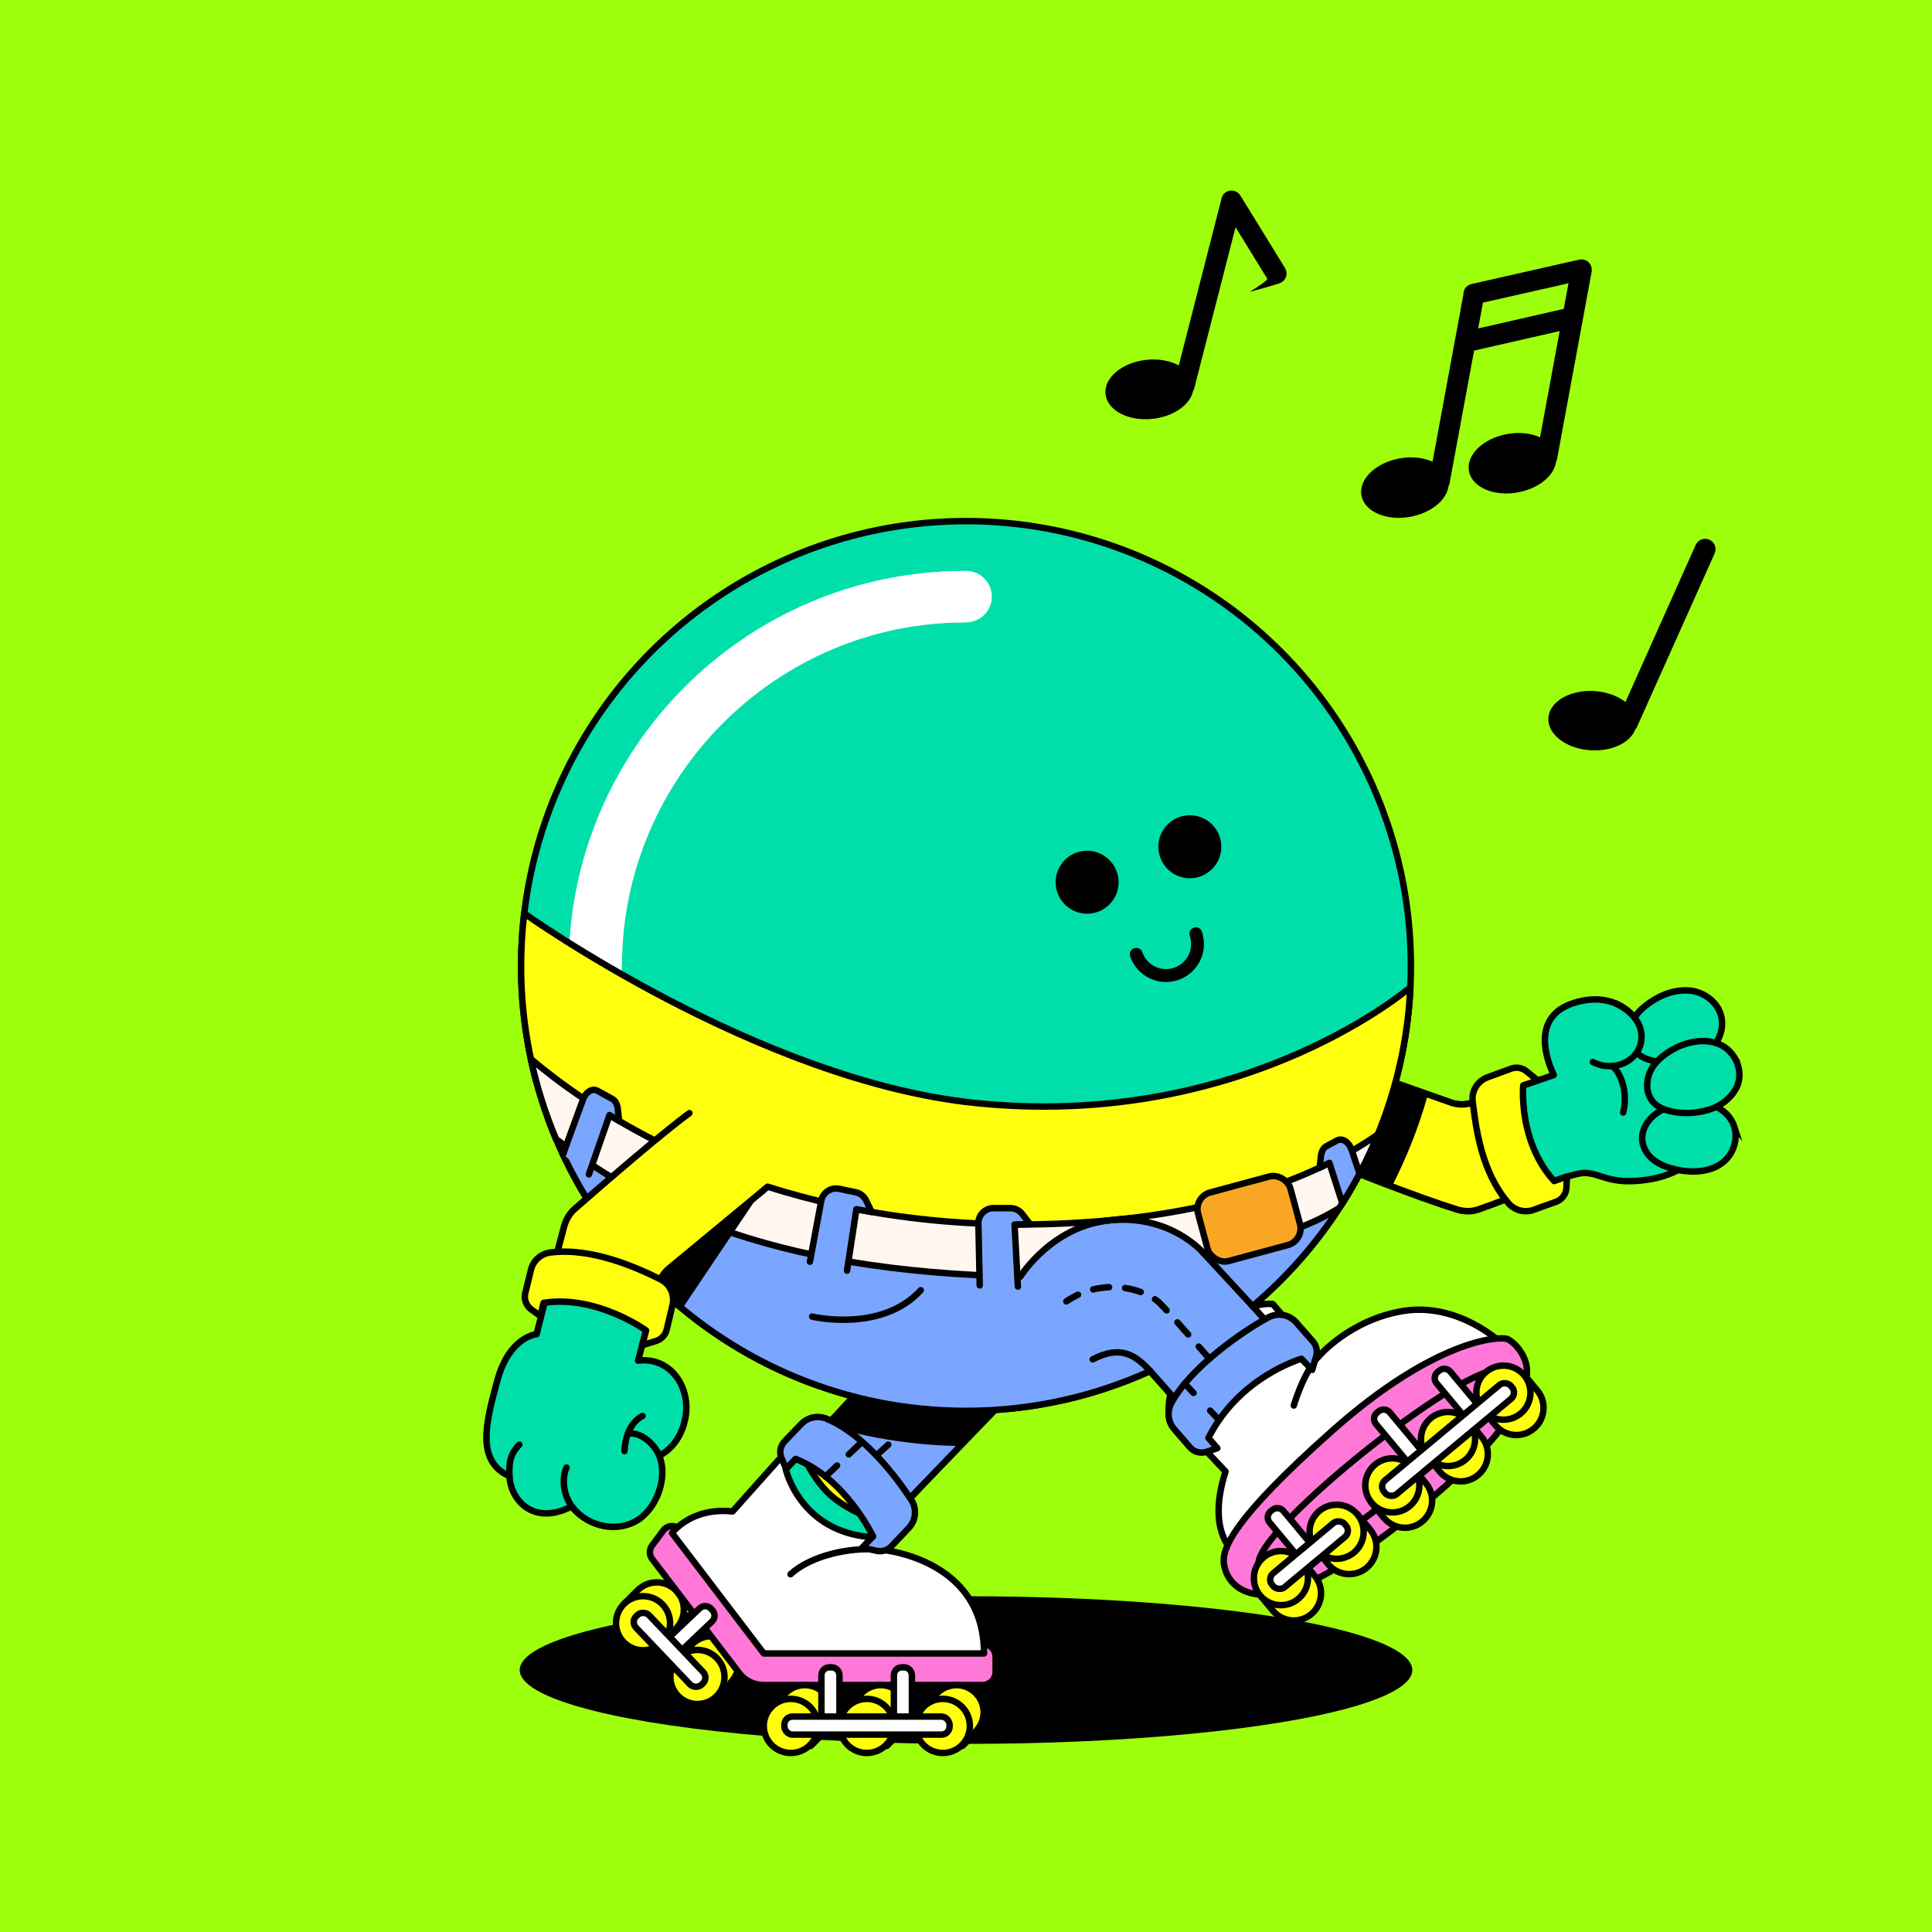 <?xml version="1.0" encoding="UTF-8"?>
<svg xmlns="http://www.w3.org/2000/svg" viewBox="0 0 600 600">
<rect x="0" y="0" width="600" height="600" fill="#333333" stroke="none"/>
<svg id="uuid-c55b6f18-22d9-42e7-94a5-9418063ab399" data-name="BACKGROUND" xmlns="http://www.w3.org/2000/svg" viewBox="0 0 600 600"><defs><style>
      .uuid-65b83bcd-5755-41b5-8f46-23c20c164524 {
        fill: #9dff0c;
      }
    </style></defs><rect class="uuid-65b83bcd-5755-41b5-8f46-23c20c164524" x="-1" y="-1" width="602" height="602"/></svg>
<svg id="uuid-21a2137e-152d-4624-8e43-99af15d9f9e8" data-name="BODY" xmlns="http://www.w3.org/2000/svg" viewBox="0 0 600 600"><defs><style>
      .uuid-b1fa838c-bbeb-494c-9d1c-91f652402853 {
        fill: #fff;
      }

      .uuid-a227c661-5872-4a18-bf5e-39f1f58df01d, .uuid-d3680d9f-f8fb-4ba5-9fb9-854e0687d7fc {
        stroke-miterlimit: 10;
      }

      .uuid-a227c661-5872-4a18-bf5e-39f1f58df01d, .uuid-d3680d9f-f8fb-4ba5-9fb9-854e0687d7fc, .uuid-441b8c18-14b3-4232-b93e-e6179449b722, .uuid-54e57772-6d48-4cac-a52c-97b501800de4, .uuid-b14d4e1c-c0bf-49d3-a7dc-02d873d7b4a2 {
        stroke: #000;
        stroke-width: 2px;
      }

      .uuid-a227c661-5872-4a18-bf5e-39f1f58df01d, .uuid-d3680d9f-f8fb-4ba5-9fb9-854e0687d7fc, .uuid-441b8c18-14b3-4232-b93e-e6179449b722, .uuid-b14d4e1c-c0bf-49d3-a7dc-02d873d7b4a2 {
        fill: #00dfa9;
      }

      .uuid-d3680d9f-f8fb-4ba5-9fb9-854e0687d7fc, .uuid-441b8c18-14b3-4232-b93e-e6179449b722, .uuid-54e57772-6d48-4cac-a52c-97b501800de4 {
        stroke-linecap: round;
      }

      .uuid-441b8c18-14b3-4232-b93e-e6179449b722, .uuid-54e57772-6d48-4cac-a52c-97b501800de4, .uuid-b14d4e1c-c0bf-49d3-a7dc-02d873d7b4a2 {
        stroke-linejoin: round;
      }

      .uuid-54e57772-6d48-4cac-a52c-97b501800de4 {
        fill: none;
      }
    </style></defs><ellipse cx="300" cy="518.65" rx="138.6" ry="22.93"/><g><path class="uuid-a227c661-5872-4a18-bf5e-39f1f58df01d" d="m319.36,427.14c-1.16,1.05-54.95,57-54.95,57,0,0,21.51-1.95,31.74,10.62,10.23,12.57,7.26,23.89,7.26,23.89h-66.9s-28.69-36.17-28.69-36.17c0,0,3.74-13.4,20.44-10.59,20.9-19.38,55.52-59.13,55.52-59.13l35.59,14.38Z"/><path d="m283.78,412.76l31.28,12.64-3.24,9.5c-2.93,3.03-9.76,10.12-13.64,14.14-11.92,0-27.98-2.13-41.33-6.37,13.95-15.1,26.93-29.92,26.93-29.92Z"/></g><g><path class="uuid-441b8c18-14b3-4232-b93e-e6179449b722" d="m409.81,359.6c9.2,3.77,29.89,12.05,42.79,16.03,2.11.65,4.41.69,6.5-.04,11.79-4.08,28.47-11.39,33.03-11.32,5.25.08,7.8,3.93,19.88,2.04,13.36-2.1,22.43-11.99,20.93-23.3-4.21-43.28-25.18-26.79-25.18-26.79,0,0-5.84-8.75-18.76-4.82-11.83,3.6-10.2,14.44-6.47,22.47l-25.29,8.58c-2.14.72-4.45.71-6.59-.02l-35.7-12.61"/><path class="uuid-d3680d9f-f8fb-4ba5-9fb9-854e0687d7fc" d="m533.36,312.82c2.5,3.94,1.62,9.14-1.57,12.4-2.47,2.53-5.88,3.88-9.32,4.4-2.8.43-5.7.42-8.49-.08-2.14-.39-4.29-1.1-5.79-2.75-1.66-1.83-2.27-4.46-1.98-6.87.51-4.17,3.84-7.14,7.22-9.26,3.17-1.98,6.86-3.26,10.64-3.09,3.8.18,7.36,2.19,9.3,5.24Z"/><path class="uuid-d3680d9f-f8fb-4ba5-9fb9-854e0687d7fc" d="m538.57,349.84c.97,3.03.32,6.43-1.5,9.01-3.77,5.33-11.17,5.65-16.96,4.27-3.31-.79-6.69-2.21-8.67-5.13-3.13-4.61-.82-9.79,3.48-12.56,2.58-1.66,5.61-2.67,8.63-3.14,5.73-.89,13.1,1.51,15.03,7.56Z"/><path class="uuid-d3680d9f-f8fb-4ba5-9fb9-854e0687d7fc" d="m538.71,328.53c1.8,2.99,2.06,6.89.22,9.9-1.95,3.2-4.94,5.25-8.49,6.28-3.66,1.07-7.64,1.27-11.4.44-2.25-.5-4.53-1.38-5.96-3.28-1.86-2.47-1.89-5.68-.85-8.49,1.2-3.24,4.17-5.69,7.09-7.37,6.15-3.56,15.21-4.43,19.39,2.52Z"/><path class="uuid-d3680d9f-f8fb-4ba5-9fb9-854e0687d7fc" d="m501.85,311.68s9.27,3.84,7.77,12.02c-1.04,5.68-8.17,9.55-14.94,6.13"/><path class="uuid-54e57772-6d48-4cac-a52c-97b501800de4" d="m500.67,331.08c2.41,1.63,5.11,8.04,3.4,14.42"/><path d="m443.44,339.88c-2.88,10.58-6.94,20.23-11.17,28.59-10.17-3.78-21.16-9.53-27-11.93l11.83-26.02,26.35,9.36Z"/></g><g><circle class="uuid-a227c661-5872-4a18-bf5e-39f1f58df01d" cx="300" cy="300" r="138.16"/><path class="uuid-b1fa838c-bbeb-494c-9d1c-91f652402853" d="m184.58,308.17c-4.41,0-7.98-3.57-7.98-7.98,0-67.74,55.11-122.86,122.86-122.86,4.41,0,7.98,3.57,7.98,7.98s-3.57,7.98-7.98,7.98c-58.94,0-106.9,47.95-106.9,106.9,0,4.41-3.57,7.98-7.98,7.98Z"/></g><path class="uuid-54e57772-6d48-4cac-a52c-97b501800de4" d="m264.41,484.14c-4.06.49-11.49,1.36-17.85,7.23"/><path class="uuid-b1fa838c-bbeb-494c-9d1c-91f652402853" d="m185.17,308.14c-4.41,0-7.98-3.57-7.98-7.98,0-67.74,55.11-122.86,122.86-122.86,4.41,0,7.98,3.57,7.98,7.98s-3.57,7.98-7.98,7.98c-58.94,0-106.9,47.95-106.9,106.9,0,4.41-3.57,7.98-7.98,7.98Z"/><path d="m203.75,397.46l34.2-27.46-24.86,36.3c-6.73-5.1-3.66-2.61-9.34-8.83Z"/><path class="uuid-b14d4e1c-c0bf-49d3-a7dc-02d873d7b4a2" d="m323.72,387.31c19.14-13.4,39.15-11.3,55.52,7.36,19.6,22.35,30.57,33.06,30.57,33.06,0,0,10.74-19.34,34.77-17.5,18.26,1.4,24.84,14.43,24.84,14.43,0,0,6.21,8.82-22.45,33.5-28.66,24.68-54.93,40.92-61.14,29.46-6.21-11.46-2.82-32.1-2.82-32.1,0,0-22.02-26.09-27.94-32.01-6.79-6.79-15.71-1.36-15.71-1.36"/><path class="uuid-a227c661-5872-4a18-bf5e-39f1f58df01d" d="m446.97,458.17c-25.89,22.29-49.82,37.69-58.79,32.02-9.77-7.44,26.84-38.54,44.88-52.7,18.04-14.16,32.17-17.82,36.36-12.81,0,0,6.21,8.82-22.45,33.5Z"/><path class="uuid-54e57772-6d48-4cac-a52c-97b501800de4" d="m409.81,427.74c-1.89,2.86-4.55,10.38-4.55,10.38"/><g><path class="uuid-441b8c18-14b3-4232-b93e-e6179449b722" d="m214.11,345.7c-8.05,5.83-25.34,20.79-35.52,29.67-1.67,1.45-2.82,3.41-3.39,5.55-3.14,11.67-8.55,33.44-8.55,33.44,0,0-8.42.58-12.19,14.35-3.64,13.3-6.64,25.06,3.77,29.75.35,7.47,7.51,15.45,19.2,9.41.14-.06,1.32,1.32,1.44,1.45,2.64,2.7,6.36,4.45,10.13,4.81,3.65.36,7.61-.67,10.43-3.08,3.29-2.81,5.4-6.94,6.05-11.2.4-2.61.26-5.31-.75-7.78,0,0,6.2-2.51,8.05-11.34,1.99-9.49-4.22-19.42-14.62-18.18l6.17-23.11c.51-2.2,1.74-4.16,3.49-5.59l29.38-24.3"/><path class="uuid-54e57772-6d48-4cac-a52c-97b501800de4" d="m204.73,452.06c-1.37-3.47-5.39-7.08-9-6.88"/><path class="uuid-54e57772-6d48-4cac-a52c-97b501800de4" d="m178.86,469.3c-5.16-5.27-3.82-11.97-2.9-13.54"/><path class="uuid-54e57772-6d48-4cac-a52c-97b501800de4" d="m158.22,458.45c-.27-5.22.73-7.32,3.06-9.83"/><path class="uuid-54e57772-6d48-4cac-a52c-97b501800de4" d="m193.93,450.63c.14-2.07.48-4.16,1.32-6.06.85-1.95,2.36-3.88,4.31-4.85"/></g></svg>
<svg id="uuid-1cc09208-f3e2-41e0-bf45-a113ad3f9612" data-name="BODY" xmlns="http://www.w3.org/2000/svg" viewBox="0 0 600 600"><defs><style>
      .uuid-b1fb9c84-9278-4c3a-8295-76e21ab76bac {
        fill: none;
        stroke: #000;
        stroke-linecap: round;
        stroke-miterlimit: 10;
        stroke-width: 4px;
      }
    </style></defs><circle cx="369.54" cy="262.94" r="9.78" transform="translate(-8.58 12.49) rotate(-1.91)"/><path class="uuid-b1fb9c84-9278-4c3a-8295-76e21ab76bac" d="m352.87,296.37c1.76,5.11,7.33,7.82,12.44,6.06,5.11-1.76,7.82-7.33,6.06-12.44"/><circle cx="337.63" cy="273.96" r="9.78" transform="translate(-8.96 11.43) rotate(-1.91)"/></svg>
<svg id="uuid-c5dddc68-6ada-4116-b645-d03ebc480c27" data-name="BODY" xmlns="http://www.w3.org/2000/svg" xmlns:xlink="http://www.w3.org/1999/xlink" viewBox="0 0 600 600"><defs><style>
      .uuid-2567def0-8698-4265-9746-d0bc6967be93, .uuid-0562be6e-ffb4-47be-9bb1-48a29995208a, .uuid-80e162d4-8829-4ebf-85b2-a8fe674d77f3, .uuid-4db2b783-a1a5-4d26-ac75-2744874e22af {
        fill: none;
      }

      .uuid-712c89ac-99fe-40ee-8eee-f5af0112c987, .uuid-7a510ee3-bdcb-4485-b3e0-7e4f4341de5d {
        fill: #ffff0d;
      }

      .uuid-72fac4dd-26f1-4077-b6b6-7c4003149463 {
        fill: #ff78d8;
      }

      .uuid-72fac4dd-26f1-4077-b6b6-7c4003149463, .uuid-7a510ee3-bdcb-4485-b3e0-7e4f4341de5d, .uuid-a1fed1fc-4fc0-4285-843b-ea2281428dd2, .uuid-80fbf365-2f03-4e31-9a7d-a58cbc68ba7c, .uuid-aa64e389-c72b-4038-9104-9878c2d0f048, .uuid-d6627eaf-33b8-4d81-ab57-85345f61b522, .uuid-0562be6e-ffb4-47be-9bb1-48a29995208a {
        stroke: #000;
        stroke-linecap: round;
        stroke-linejoin: round;
      }

      .uuid-72fac4dd-26f1-4077-b6b6-7c4003149463, .uuid-7a510ee3-bdcb-4485-b3e0-7e4f4341de5d, .uuid-aa64e389-c72b-4038-9104-9878c2d0f048, .uuid-d6627eaf-33b8-4d81-ab57-85345f61b522, .uuid-0562be6e-ffb4-47be-9bb1-48a29995208a {
        stroke-width: 2px;
      }

      .uuid-a1fed1fc-4fc0-4285-843b-ea2281428dd2 {
        stroke-width: 2px;
      }

      .uuid-a1fed1fc-4fc0-4285-843b-ea2281428dd2, .uuid-80fbf365-2f03-4e31-9a7d-a58cbc68ba7c, .uuid-aa64e389-c72b-4038-9104-9878c2d0f048 {
        fill: #fff;
      }

      .uuid-80fbf365-2f03-4e31-9a7d-a58cbc68ba7c {
        stroke-width: 2px;
      }

      .uuid-d6627eaf-33b8-4d81-ab57-85345f61b522 {
        fill: #00dfa9;
      }

      .uuid-80e162d4-8829-4ebf-85b2-a8fe674d77f3 {
        clip-path: url(#uuid-df096713-fdda-48f8-9c1c-a9406374f0cc);
      }

      .uuid-4db2b783-a1a5-4d26-ac75-2744874e22af {
        clip-path: url(#uuid-3e2076b4-c9c1-4dc8-b8fd-37a273dcbc37);
      }
    </style><clipPath id="uuid-df096713-fdda-48f8-9c1c-a9406374f0cc"><path class="uuid-2567def0-8698-4265-9746-d0bc6967be93" d="m363.4,432.9s-8.1-9.4-9.8-10.6c-1.7-1.2-3.6-1.8-3.6-1.8,0,0-2.8-25.8,25.2-30.1l14.1,15.5s-2.9,7.2-9.7,16.6c-6.8,9.4-16.1,10.3-16.1,10.3l-.1.1Z"/></clipPath><clipPath id="uuid-3e2076b4-c9c1-4dc8-b8fd-37a273dcbc37"><path class="uuid-2567def0-8698-4265-9746-d0bc6967be93" d="m270.8,477.5l15.9-16.5s-9.6-1.4-17.3-7.7c-7.7-6.4-9.9-13.5-9.9-13.5l-15.5,16.5s-3,8.3,9,17.9c8.7,6.9,17.8,3.3,17.8,3.3h0Z"/></clipPath></defs><g id="uuid-1bc504d8-c3de-4e3f-9ed5-9b0bd381f76d" data-name="uuid-d19fd1aa-f160-4434-8ee1-8fc783292307"><g id="uuid-515fa590-8391-4f06-b616-e4dcfd3f254d" data-name="uuid-a613e983-7e29-4acc-9c52-7addab05ae69"><g><g><g><path class="uuid-712c89ac-99fe-40ee-8eee-f5af0112c987" d="m363.4,432.9s-8.1-9.4-9.8-10.6c-1.7-1.2-3.6-1.8-3.6-1.8,0,0-2.8-25.8,25.2-30.1l14.1,15.5s-2.9,7.2-9.7,16.6c-6.8,9.4-16.1,10.3-16.1,10.3l-.1.1Z"/><g class="uuid-80e162d4-8829-4ebf-85b2-a8fe674d77f3"><g><path class="uuid-d6627eaf-33b8-4d81-ab57-85345f61b522" d="m387.9,399.3c-19.7,4-26.8,19.8-29.1,31.4l6.4,6.9,24.7-9.9,4.9-27.2-6.9-1.2h0Z"/><path class="uuid-72fac4dd-26f1-4077-b6b6-7c4003149463" d="m381.8,393.8s-12,1-20.2,11.5-7.6,22.4-7.6,22.4l-8.8-5.6s-2.9-15.3,7.5-25c10.4-9.7,22.6-12.3,22.6-12.3l6.6,9h-.1Z"/></g></g><path class="uuid-0562be6e-ffb4-47be-9bb1-48a29995208a" d="m363.4,432.9s-8.1-9.4-9.8-10.6c-1.7-1.2-3.6-1.8-3.6-1.8,0,0-2.8-25.8,25.2-30.1l14.1,15.5s-2.9,7.2-9.7,16.6c-6.8,9.4-16.1,10.3-16.1,10.3l-.1.1Z"/></g><g><path class="uuid-aa64e389-c72b-4038-9104-9878c2d0f048" d="m383.1,481.9s-8.5-6.2-2.5-24.9l-17.6-18.8s-1.3-10.6,10.9-22.7c12.2-12.1,21.4-10.5,21.4-10.5l14.1,16.4s9.7-11.6,26.6-14.3c16.9-2.6,29.9,9.7,29.9,9.7,0,0-22.6,5.1-49,28.9-26.4,23.8-33.8,36.3-33.8,36.3v-.1Z"/><path class="uuid-0562be6e-ffb4-47be-9bb1-48a29995208a" d="m409.4,421.3c-4.8,5.4-7.6,15.2-7.6,15.2"/></g><g><g><path class="uuid-72fac4dd-26f1-4077-b6b6-7c4003149463" d="m468.1,415.9c-2.2-1.1-22.3,0-54.1,28.2-31.8,28.2-34.5,37.1-33.9,41.6.5,3.5,3.2,9.5,12.8,9.6,9.6.1,27.3-9.6,50.2-28.8,31.1-26,31.2-37.4,31.1-41.1s-2.9-7.9-6.1-9.6v.1Z"/><path class="uuid-72fac4dd-26f1-4077-b6b6-7c4003149463" d="m466.2,426.1c-7.4-6.6-85.3,55.5-74.3,61.3,11.1,5.7,82.6-53.8,74.3-61.3Z"/></g><g><g><g><path class="uuid-7a510ee3-bdcb-4485-b3e0-7e4f4341de5d" d="m395.3,500.2c3,3.6,8.3,4.1,11.9,1.1,3.6-3,4.1-8.3,1.1-11.9l-3.9-4.7-2,1.7c-2.1-.1-4.2.5-6,1.9-1.8,1.4-2.7,3.4-3,5.5l-2,1.7,3.9,4.7h0Z"/><circle class="uuid-7a510ee3-bdcb-4485-b3e0-7e4f4341de5d" cx="397.8" cy="490.1" r="8.4"/></g><g><path class="uuid-7a510ee3-bdcb-4485-b3e0-7e4f4341de5d" d="m412.5,485.8c3,3.6,8.3,4.1,11.9,1.1,3.6-3,4.1-8.3,1.1-11.9l-3.9-4.7-2,1.7c-2.1-.1-4.2.5-6,1.9-1.7,1.4-2.7,3.4-3,5.5l-2,1.7,3.9,4.7h0Z"/><circle class="uuid-7a510ee3-bdcb-4485-b3e0-7e4f4341de5d" cx="415.1" cy="475.7" r="8.4"/></g><g><path class="uuid-7a510ee3-bdcb-4485-b3e0-7e4f4341de5d" d="m429.8,471.4c3,3.6,8.3,4.1,11.9,1.1,3.6-3,4.1-8.3,1.1-11.9l-3.9-4.7-2,1.7c-2.1-.1-4.2.5-6,1.9-1.7,1.4-2.7,3.4-3,5.5l-2,1.7,3.9,4.7h0Z"/><circle class="uuid-7a510ee3-bdcb-4485-b3e0-7e4f4341de5d" cx="432.4" cy="461.3" r="8.4"/></g><g><path class="uuid-7a510ee3-bdcb-4485-b3e0-7e4f4341de5d" d="m447.1,457c3,3.6,8.3,4.1,11.9,1.1,3.6-3,4.1-8.3,1.1-11.9l-3.9-4.7-2,1.7c-2.1-.1-4.2.5-6,1.9-1.7,1.4-2.7,3.4-3,5.5l-2,1.7,3.9,4.7h0Z"/><circle class="uuid-7a510ee3-bdcb-4485-b3e0-7e4f4341de5d" cx="449.7" cy="446.9" r="8.4"/></g><g><path class="uuid-7a510ee3-bdcb-4485-b3e0-7e4f4341de5d" d="m464.4,442.6c3,3.6,8.3,4.1,11.9,1.1,3.6-3,4.1-8.3,1.1-11.9l-3.9-4.7-2,1.7c-2.1-.1-4.2.5-6,1.9-1.7,1.4-2.7,3.4-3,5.5l-2,1.7,3.9,4.7h0Z"/><circle class="uuid-7a510ee3-bdcb-4485-b3e0-7e4f4341de5d" cx="466.9" cy="432.5" r="8.4"/></g></g><g><path class="uuid-80fbf365-2f03-4e31-9a7d-a58cbc68ba7c" d="m394.62,469.33l.46-.38c1.08-.9,2.62-.76,3.52.32l11.84,14.21-4.3,3.58-11.84-14.21c-.9-1.08-.76-2.62.32-3.52Z"/><path class="uuid-80fbf365-2f03-4e31-9a7d-a58cbc68ba7c" d="m427.64,438.72l.46-.38c1.08-.9,2.62-.76,3.52.32l13.38,16.06-4.3,3.58-13.38-16.06c-.9-1.08-.76-2.62.32-3.52Z"/><path class="uuid-80fbf365-2f03-4e31-9a7d-a58cbc68ba7c" d="m446.47,426.08l.46-.38c1.08-.9,2.62-.76,3.52.32l11.84,14.21-4.3,3.58-11.84-14.21c-.9-1.08-.76-2.62.32-3.52Z"/><rect class="uuid-80fbf365-2f03-4e31-9a7d-a58cbc68ba7c" x="391.83" y="480.16" width="29.4" height="5.6" rx="2.5" ry="2.5" transform="translate(-214.95 372.13) rotate(-39.8)"/><rect class="uuid-80fbf365-2f03-4e31-9a7d-a58cbc68ba7c" x="424.05" y="444.26" width="51.3" height="5.6" rx="2.5" ry="2.5" transform="translate(-181.96 391.45) rotate(-39.8)"/></g></g></g></g><g><g><g><g><path class="uuid-7a510ee3-bdcb-4485-b3e0-7e4f4341de5d" d="m209.9,505.8c3.3-3.3,3.3-8.6,0-11.9s-8.6-3.3-11.9,0l-4.3,4.3,1.9,1.9c0,2.1.9,4.2,2.5,5.8,1.6,1.6,3.7,2.4,5.8,2.5l1.9,1.9,4.3-4.3-.2-.2Z"/><circle class="uuid-7a510ee3-bdcb-4485-b3e0-7e4f4341de5d" cx="199.7" cy="504.1" r="8.4"/></g><g><path class="uuid-7a510ee3-bdcb-4485-b3e0-7e4f4341de5d" d="m226.9,522.5c3.3-3.3,3.3-8.6,0-11.9-3.3-3.3-8.6-3.3-11.9,0l-4.3,4.3,1.9,1.9c0,2.1.9,4.2,2.5,5.8,1.6,1.6,3.7,2.4,5.8,2.5l1.9,1.9,4.3-4.3-.2-.2Z"/><circle class="uuid-7a510ee3-bdcb-4485-b3e0-7e4f4341de5d" cx="216.6" cy="520.8" r="8.4"/></g></g><path class="uuid-72fac4dd-26f1-4077-b6b6-7c4003149463" d="m211.4,475.2l25.7,33.5c.9,1.1,2.2,1.8,3.6,1.8h64.4c2.3,0,4.1,1.8,4.1,4.1v4.6c0,2.3-1.8,4.1-4.1,4.1h-68c-3,0-5.8-1.4-7.6-3.8l-27-35.4c-.9-1.2-.9-2.9,0-4.1l3.5-4.7c1.3-1.8,4-1.8,5.4,0v-.1Z"/><g><path class="uuid-a1fed1fc-4fc0-4285-843b-ea2281428dd2" d="m220.8,499.6l.41.43c.97,1.01.93,2.57-.09,3.53l-13.4,12.76-3.86-4.06,13.4-12.76c1.01-.97,2.57-.93,3.53.09Z"/><rect class="uuid-a1fed1fc-4fc0-4285-843b-ea2281428dd2" x="205.14" y="497.66" width="5.6" height="29.4" rx="2.5" ry="2.5" transform="translate(-295.98 284.73) rotate(-43.6)"/></g><g><g><path class="uuid-7a510ee3-bdcb-4485-b3e0-7e4f4341de5d" d="m255.9,537.7c3.3-3.3,3.3-8.6,0-11.9-3.3-3.3-8.6-3.3-11.9,0l-4.3,4.3,1.9,1.9c0,2.1.9,4.2,2.5,5.8,1.6,1.6,3.7,2.4,5.8,2.5l1.9,1.9,4.3-4.3-.2-.2Z"/><circle class="uuid-7a510ee3-bdcb-4485-b3e0-7e4f4341de5d" cx="245.6" cy="536" r="8.4"/></g><g><path class="uuid-7a510ee3-bdcb-4485-b3e0-7e4f4341de5d" d="m279.5,537.7c3.3-3.3,3.3-8.6,0-11.9-3.3-3.3-8.6-3.3-11.9,0l-4.3,4.3,1.9,1.9c0,2.1.9,4.2,2.5,5.8s3.7,2.4,5.8,2.5l1.9,1.9,4.3-4.3-.2-.2Z"/><circle class="uuid-7a510ee3-bdcb-4485-b3e0-7e4f4341de5d" cx="269.2" cy="536" r="8.4"/></g><g><path class="uuid-7a510ee3-bdcb-4485-b3e0-7e4f4341de5d" d="m303,537.7c3.3-3.3,3.3-8.6,0-11.9-3.3-3.3-8.6-3.3-11.9,0l-4.3,4.3,1.9,1.9c0,2.1.9,4.2,2.5,5.8s3.7,2.4,5.8,2.5l1.9,1.9,4.3-4.3-.2-.2Z"/><circle class="uuid-7a510ee3-bdcb-4485-b3e0-7e4f4341de5d" cx="292.8" cy="536" r="8.4"/></g></g><g><path class="uuid-aa64e389-c72b-4038-9104-9878c2d0f048" d="m257.6,517.8h.6c1.4,0,2.5,1.1,2.5,2.5v18.5h-5.6v-18.5c0-1.4,1.1-2.5,2.5-2.5Z"/><path class="uuid-aa64e389-c72b-4038-9104-9878c2d0f048" d="m280.1,517.8h.6c1.4,0,2.5,1.1,2.5,2.5v18.5h-5.6v-18.5c0-1.4,1.1-2.5,2.5-2.5Z"/><rect class="uuid-aa64e389-c72b-4038-9104-9878c2d0f048" x="243.6" y="533.1" width="51.3" height="5.6" rx="2.5" ry="2.5"/></g></g><g><path class="uuid-712c89ac-99fe-40ee-8eee-f5af0112c987" d="m270.8,477.5l15.9-16.5s-9.6-1.4-17.3-7.7c-7.7-6.4-9.9-13.5-9.9-13.5l-15.5,16.5s-3,8.3,9,17.9c8.7,6.9,17.8,3.3,17.8,3.3h0Z"/><g class="uuid-4db2b783-a1a5-4d26-ac75-2744874e22af"><g><path class="uuid-72fac4dd-26f1-4077-b6b6-7c4003149463" d="m251.9,441.6s2.3,9.8,13.2,18.3c10.6,8.3,20.8,8.3,20.8,8.3l10.6-11.2-37-24.9-7.7,9.5h.1Z"/><path class="uuid-d6627eaf-33b8-4d81-ab57-85345f61b522" d="m238.9,458.4l9.3-9.3s3.7,10.6,11,16.3c6.7,5.3,17.7,8.6,17.7,8.6l-8.5,9.8-29.4-25.3-.1-.1Z"/></g></g><path class="uuid-0562be6e-ffb4-47be-9bb1-48a29995208a" d="m270.8,477.5l15.9-16.5s-9.6-1.4-17.3-7.7c-7.7-6.4-9.9-13.5-9.9-13.5l-15.5,16.5s-3,8.3,9,17.9c8.7,6.9,17.8,3.3,17.8,3.3h0Z"/></g><g><path class="uuid-aa64e389-c72b-4038-9104-9878c2d0f048" d="m305.5,513.5h-68.3l-28.5-37.4s5.9-8.1,18.8-6.7l14.2-15.9c1-1.1,2.4-1.7,3.9-1.7h2.5c0,.1-4.1,4.4-4.1,4.4,0,0,4.3,19.6,26.8,21.2l3.3-3.4.6,1.8c.4,1.2.1,2.6-.8,3.6l-1.7,1.7s33.4,1.9,33.4,32.4h-.1Z"/><path class="uuid-0562be6e-ffb4-47be-9bb1-48a29995208a" d="m272.1,481.2c-8.1-.6-20,1.7-26.6,7.7"/></g></g></g></g></g></svg>
<svg id="uuid-45076936-bf6a-400d-9d76-99472c58c4e9" data-name="BODY" xmlns="http://www.w3.org/2000/svg" viewBox="0 0 600 600"><defs><style>
      .uuid-00e92ae1-42c8-44e2-857e-a94a78f8009e {
        fill: #7aa6ff;
      }

      .uuid-00e92ae1-42c8-44e2-857e-a94a78f8009e, .uuid-c8acc748-5549-488d-9673-ee82474a7e79, .uuid-d7d2649e-ee29-4e07-944b-c87f4fdef738, .uuid-73ac82b7-4b52-4b93-b621-04fff5d4c5c9 {
        stroke-width: 2px;
      }

      .uuid-00e92ae1-42c8-44e2-857e-a94a78f8009e, .uuid-c8acc748-5549-488d-9673-ee82474a7e79, .uuid-d7d2649e-ee29-4e07-944b-c87f4fdef738, .uuid-73ac82b7-4b52-4b93-b621-04fff5d4c5c9, .uuid-089f3058-646e-4e65-9510-fa18f21a0218 {
        stroke: #000;
        stroke-linecap: round;
        stroke-linejoin: round;
      }

      .uuid-c8acc748-5549-488d-9673-ee82474a7e79 {
        fill: #ffff0d;
      }

      .uuid-d7d2649e-ee29-4e07-944b-c87f4fdef738 {
        fill: #fff7f0;
      }

      .uuid-73ac82b7-4b52-4b93-b621-04fff5d4c5c9 {
        fill: none;
      }

      .uuid-089f3058-646e-4e65-9510-fa18f21a0218 {
        fill: #f9a723;
        stroke-width: 2px;
      }
    </style></defs><g id="uuid-92d075af-fa6e-4eea-88c5-a8003c321dc0" data-name="uuid-703517f9-cd20-496a-807d-fc23883ee864"><g><g><path class="uuid-c8acc748-5549-488d-9673-ee82474a7e79" d="m468.51,338.63l-11.27,3.82c-2.14.72-4.46.71-6.59-.02l-35.7-12.61-5.14,29.78c9.2,3.77,29.89,12.05,42.79,16.03,2.11.65,4.41.69,6.5-.04,5.76-2,12.7-4.76,18.81-7.06-2.7-8.62-6.59-20.95-9.41-29.91h0Z"/><path d="m443.44,339.88c-2.88,10.58-6.94,20.23-11.17,28.59-10.17-3.78-21.16-9.53-27-11.93l11.83-26.02,26.35,9.36Z"/><path class="uuid-c8acc748-5549-488d-9673-ee82474a7e79" d="m468.45,373.64c-8.32-9.6-10.07-23.09-11.1-31.57-.4-3.26,1.5-6.35,4.59-7.49l7.36-2.7c1.61-.59,3.4-.29,4.73.79l3.54,2.87-4.51,1.53s-1.65,17.39,9.6,29.72l3.97-1.43-.16,3.5c-.09,1.97-1.36,3.69-3.22,4.36l-7.03,2.52c-2.77.99-5.85.15-7.78-2.08h0Z"/></g><path class="uuid-c8acc748-5549-488d-9673-ee82474a7e79" d="m319.36,402.14c54.04-5.61,84.58-20.5,97.52-28.47,12.37-19.58,19.96-42.47,21.12-67.06-3.19,2.68-54.14,44.28-135.14,35.93-67.15-6.92-139.67-58.6-140.07-58.88-.63,5.36-.97,10.81-.97,16.33,0,12.21,1.6,24.05,4.58,35.32,27.47,27.32,85.27,73.84,152.95,66.82h0Z"/><g><g><path class="uuid-00e92ae1-42c8-44e2-857e-a94a78f8009e" d="m265.06,433.71l-12.83,13.93,24.11,24.11,32.61-33.86s-9.11-3.01-21.05-4.93c-11.93-1.92-22.84.76-22.84.76h0Z"/><path d="m283.78,412.76l31.28,12.64-3.24,9.5c-2.93,3.03-9.76,10.12-13.64,14.14-11.92,0-27.98-2.13-41.33-6.37,13.95-15.1,26.93-29.92,26.93-29.92h0Z"/><path class="uuid-00e92ae1-42c8-44e2-857e-a94a78f8009e" d="m256.75,440.63c11.72,4.9,21.56,18.02,26.25,25.16,1.8,2.74,1.48,6.36-.78,8.74l-5.4,5.69c-1.18,1.24-2.92,1.77-4.59,1.4l-4.44-1,3.34-3.48s-8.51-18.01-24.06-24.06l-2.92,3.05-1.41-3.2c-.8-1.8-.42-3.91.94-5.33l5.18-5.38c2.04-2.12,5.18-2.73,7.89-1.6h0Z"/></g><g><path class="uuid-00e92ae1-42c8-44e2-857e-a94a78f8009e" d="m195.72,360.99c-9.29-4.19-17.84-8.74-25.47-13.44,3.18,8.66,7.21,16.91,11.97,24.66l13.5-11.22h0Z"/><path class="uuid-00e92ae1-42c8-44e2-857e-a94a78f8009e" d="m418.95,370.3c-24.03,7.71-48.97,5.83-75.98,8.83-39.41,8.01-77.99,4.3-111.27-5.07l-23.9,19.76c-1.62,1.34-2.78,3.14-3.33,5.17l-.18.65c24.83,23.86,58.55,38.52,95.7,38.52,20.42,0,39.8-4.45,57.24-12.4,0,0-.01.03-.01.03l10.9,12.33,27.36-25.36-6.48-7.1s-.02,0-.02,0c11.86-10,22.01-21.95,29.96-35.36h0Z"/></g><g><path class="uuid-d7d2649e-ee29-4e07-944b-c87f4fdef738" d="m203.69,354.36c-17.08-8.69-30-18.05-38.83-25.49,1.83,8.61,4.46,16.91,7.81,24.84,5.47,4.27,11.23,8.27,17.37,12l13.65-11.35Z"/><path class="uuid-d7d2649e-ee29-4e07-944b-c87f4fdef738" d="m342.98,379.13c-41.76,3.6-76.57-1.71-104.59-10.59l-15.49,12.81c24.69,8.91,54.95,14.31,93.96,15.13,0,0,9.76-15.82,28.03-17.52,18.89-1.76,28.81,10.15,28.81,10.15,0,0,26.43-3.81,42.25-13.99,4.66-7.17,8.68-14.8,11.96-22.81-22.27,15.48-52.65,24.04-84.93,26.82h0Z"/></g><path class="uuid-00e92ae1-42c8-44e2-857e-a94a78f8009e" d="m363.75,435.78c5.95-11.23,22.62-22.64,30.16-26.66,2.9-1.55,6.47-.89,8.64,1.58l5.18,5.89c1.13,1.29,1.5,3.07.98,4.7l-1.2,4.15-3.35-3.46s-19.28,5.51-28.87,24.58l2.77,3.19-3.32,1.12c-1.87.63-3.93.07-5.22-1.43l-4.89-5.65c-1.93-2.23-2.25-5.4-.87-8.01h0Z"/><path class="uuid-00e92ae1-42c8-44e2-857e-a94a78f8009e" d="m251.53,391.83l3.51-18.9c.48-2.58,2.98-4.26,5.55-3.73l5.12,1.06c1.43.3,2.64,1.24,3.27,2.56l1.72,3.58-4.74-.87-2.91,19.07"/><path class="uuid-00e92ae1-42c8-44e2-857e-a94a78f8009e" d="m304.26,399.19l-.41-19.21c-.06-2.62,2.06-4.78,4.68-4.78h5.23c1.46,0,2.84.67,3.72,1.83l2.42,3.15-4.82.11,1.03,19.26"/><path class="uuid-00e92ae1-42c8-44e2-857e-a94a78f8009e" d="m416.88,373.71l-4.03-12.57-3.04,1.52.44-3.75c.16-1.38.79-2.47,1.7-2.96l3.26-1.76c1.64-.88,3.68.41,4.53,2.87,0,0,1.79,5.26,2.48,7.39-2.03,4.03-5.35,9.26-5.35,9.26h0Z"/><path class="uuid-00e92ae1-42c8-44e2-857e-a94a78f8009e" d="m182.89,364.72l6.4-18.43,2.98,1.81-.44-3.87c-.16-1.38-.79-2.47-1.7-2.96l-4.6-2.53c-1.64-.88-3.68.41-4.53,2.87,0,0-5.46,14.85-6.15,16.97"/><rect class="uuid-089f3058-646e-4e65-9510-fa18f21a0218" x="373.04" y="367.45" width="29.72" height="22.05" rx="5.33" ry="5.33" transform="translate(-85.21 114.14) rotate(-15.1)"/><g><path class="uuid-73ac82b7-4b52-4b93-b621-04fff5d4c5c9" d="m252.23,408.88s21.46,5.16,33.72-8.19"/><g><path d="m378.59,441.98c-.27,0-.53-.11-.73-.31l-2.75-2.91c-.38-.4-.36-1.03.04-1.41.4-.38,1.03-.36,1.41.04l2.75,2.91c.38.4.36,1.03-.04,1.41-.19.18-.44.27-.69.27h0Z"/><path d="m370.68,433.6c-.27,0-.53-.11-.73-.31l-2.75-2.91c-.38-.4-.36-1.03.04-1.41s1.03-.36,1.41.04l2.75,2.91c.38.4.36,1.03-.04,1.41-.19.18-.44.27-.69.27h0Z"/></g><path d="m375.6,422.97c-.28,0-.56-.12-.76-.34,0,0-1.36-1.57-3.3-3.78-.36-.42-.32-1.05.09-1.41.42-.36,1.05-.32,1.41.09,1.94,2.21,3.3,3.78,3.3,3.78.36.42.32,1.05-.1,1.41-.19.16-.42.25-.66.25h0Zm-6.61-7.55c-.28,0-.55-.11-.75-.34-1.1-1.24-2.23-2.52-3.32-3.74-.37-.41-.33-1.04.08-1.41.41-.37,1.04-.33,1.41.08,1.09,1.22,2.23,2.51,3.33,3.75.37.41.33,1.05-.09,1.41-.19.17-.43.25-.66.25h0Zm-6.68-7.47c-.27,0-.54-.11-.74-.32-.76-.83-1.41-1.53-1.91-2.04-.41-.43-.93-.85-1.53-1.27-.45-.31-.57-.94-.25-1.39.31-.45.94-.57,1.39-.25.71.49,1.32,1,1.82,1.52.51.52,1.18,1.24,1.95,2.08.37.41.35,1.04-.06,1.41-.19.18-.43.26-.68.26h0Zm-31.16-2.79c-.32,0-.64-.16-.83-.45-.31-.46-.18-1.08.28-1.39,1.21-.81,2.48-1.52,3.76-2.12.5-.23,1.1-.02,1.33.48.23.5.02,1.1-.48,1.33-1.19.56-2.37,1.22-3.5,1.97-.17.11-.36.17-.55.17h0Zm23.1-2.92c-.11,0-.23-.02-.34-.06-1.48-.54-3.04-.94-4.64-1.18-.55-.08-.92-.59-.84-1.14.08-.55.59-.92,1.14-.84,1.73.26,3.43.69,5.03,1.28.52.19.79.76.6,1.28-.15.41-.53.66-.94.66h0Zm-14.76-.79c-.45,0-.86-.31-.97-.76-.13-.54.2-1.08.73-1.21,1.68-.41,3.41-.66,5.14-.74.55-.02,1.02.4,1.04.96s-.4,1.02-.96,1.04c-1.6.07-3.2.3-4.75.68-.08.02-.16.03-.24.03h0Z"/><path d="m272.16,453c-.27,0-.54-.11-.74-.33-.37-.41-.34-1.04.07-1.41l3.71-3.36c.41-.37,1.04-.34,1.41.07.37.41.34,1.04-.07,1.41l-3.71,3.36c-.19.17-.43.26-.67.26h0Zm7.41-6.71c-.27,0-.54-.11-.74-.33-.37-.41-.34-1.04.07-1.41l3.71-3.36c.41-.37,1.04-.34,1.41.07.37.41.34,1.04-.07,1.41l-3.71,3.36c-.19.17-.43.26-.67.26h0Zm7.41-6.71c-.27,0-.54-.11-.74-.33-.37-.41-.34-1.04.07-1.41l1.02-.93c.41-.37,1.04-.34,1.41.07.37.41.34,1.04-.07,1.41l-1.02.93c-.19.17-.43.26-.67.26h0Z"/><path d="m256.35,459.55c-.26,0-.53-.1-.73-.31-.38-.4-.36-1.03.04-1.41l3.63-3.44c.4-.38,1.03-.36,1.41.04.38.4.36,1.03-.04,1.41l-3.63,3.44c-.19.18-.44.27-.69.27h0Zm7.26-6.88c-.26,0-.53-.1-.73-.31-.38-.4-.36-1.03.04-1.41l3.63-3.44c.4-.38,1.03-.36,1.41.04.38.4.36,1.03-.04,1.41l-3.63,3.44c-.19.18-.44.27-.69.27h0Z"/><path class="uuid-73ac82b7-4b52-4b93-b621-04fff5d4c5c9" d="m357.23,425.79c-4.86-5.22-9.35-8.05-17.88-3.63"/><line class="uuid-73ac82b7-4b52-4b93-b621-04fff5d4c5c9" x1="373.7" y1="389.11" x2="389.02" y2="405.66"/></g><path d="m236.76,369.41l-24.81,36.89c-6.13-4.65-8.2-5.86-6.62-10.11-.38-.43,31.43-26.78,31.43-26.78h0Z"/></g><g><path class="uuid-c8acc748-5549-488d-9673-ee82474a7e79" d="m214.11,345.7c-8.05,5.83-25.34,20.79-35.52,29.67-1.67,1.45-2.82,3.41-3.39,5.55-1.27,4.72-2.91,11.08-4.41,16.99l31.84,7.91,1.71-6.39c.51-2.2,1.74-4.16,3.49-5.59l29.38-24.3"/><path class="uuid-c8acc748-5549-488d-9673-ee82474a7e79" d="m170.94,388.98c12.6-1.64,26.56,4.52,34.21,8.35,2.94,1.47,4.47,4.76,3.71,7.96l-1.81,7.63c-.4,1.66-1.64,3-3.27,3.51l-4.34,1.36,1.21-4.6s-15.34-11.14-31.83-8.58l-1,4.1-2.83-2.06c-1.59-1.16-2.33-3.17-1.86-5.09l1.78-7.25c.7-2.86,3.11-4.96,6.03-5.34h0Z"/></g></g></g></svg>
<svg id="uuid-2c12b907-b76f-4699-b403-115b318e8c0a" data-name="BODY" xmlns="http://www.w3.org/2000/svg" viewBox="0 0 600 600"><g id="uuid-fbaff554-f4e8-4966-8dd6-93a04a55e731" data-name="notes"><path id="uuid-c4bab009-7e62-47ea-a24c-6e0e8eb4e622" data-name="note" d="m530.94,167.64c-1.6-.76-3.52-.08-4.29,1.52,0,0-15.87,35.49-21.85,48.86-2.39-1.88-5.81-3.17-9.68-3.41-7.57-.46-13.95,3.29-14.26,8.37-.31,5.08,5.58,9.57,13.15,10.03,6.58.4,12.26-2.39,13.84-6.46.18-.2.35-.42.48-.67l24.14-53.95c.76-1.6.08-3.52-1.52-4.29Z"/><path id="uuid-3ea0a4af-a12f-4b4b-b4be-488363ed619c" data-name="note" d="m399.17,83.39l-13.93-22.62c-.9-1.53-2.87-2.05-4.4-1.16-.87.51-1.4,1.36-1.54,2.29-.84,3.27-9.74,38.06-13.21,51.58-2.67-1.45-6.26-2.15-10.12-1.72-7.54.83-13.2,5.6-12.64,10.66.56,5.06,7.12,8.49,14.65,7.66,6.56-.72,11.68-4.43,12.55-8.71.14-.23.27-.47.35-.75l12.83-50.06c4.07,6.61,9.77,15.86,9.85,15.99.32.55-5.45,4.09-5.45,4.09,0,0,8.87-2.36,9.85-2.93,1.51-.88,2.03-2.8,1.19-4.32Z"/><path id="uuid-c9c4d404-b4a7-4a04-9f34-9ae196a5cd99" data-name="note" d="m494.28,83.17s0-.03,0-.04c-.35-1.74-2.05-2.87-3.79-2.51,0,0-33.19,7.52-33.44,7.57-1.54.31-2.6,1.69-2.57,3.21-.92,5-7.13,38.67-9.59,51.99-2.76-1.27-6.4-1.71-10.21-1.03-7.46,1.34-12.78,6.49-11.88,11.5.9,5.01,7.68,7.98,15.14,6.64,6.49-1.17,11.35-5.21,11.92-9.54.13-.24.24-.49.3-.77l7.63-41.31,26.58-6.06c-2.15,11.64-4.71,25.53-6.09,33-2.76-1.27-6.4-1.71-10.21-1.03-7.46,1.34-12.78,6.49-11.88,11.5.9,5.01,7.68,7.98,15.14,6.64,6.49-1.17,11.36-5.21,11.92-9.54.13-.24.24-.49.3-.77l10.73-58.12c.09-.45.08-.9,0-1.32Zm-35.22,18.82l1.48-8.01,26.56-6c-.39,2.13-.89,4.85-1.46,7.95-4.21.96-19.81,4.53-26.58,6.07Z"/></g></svg>
</svg>